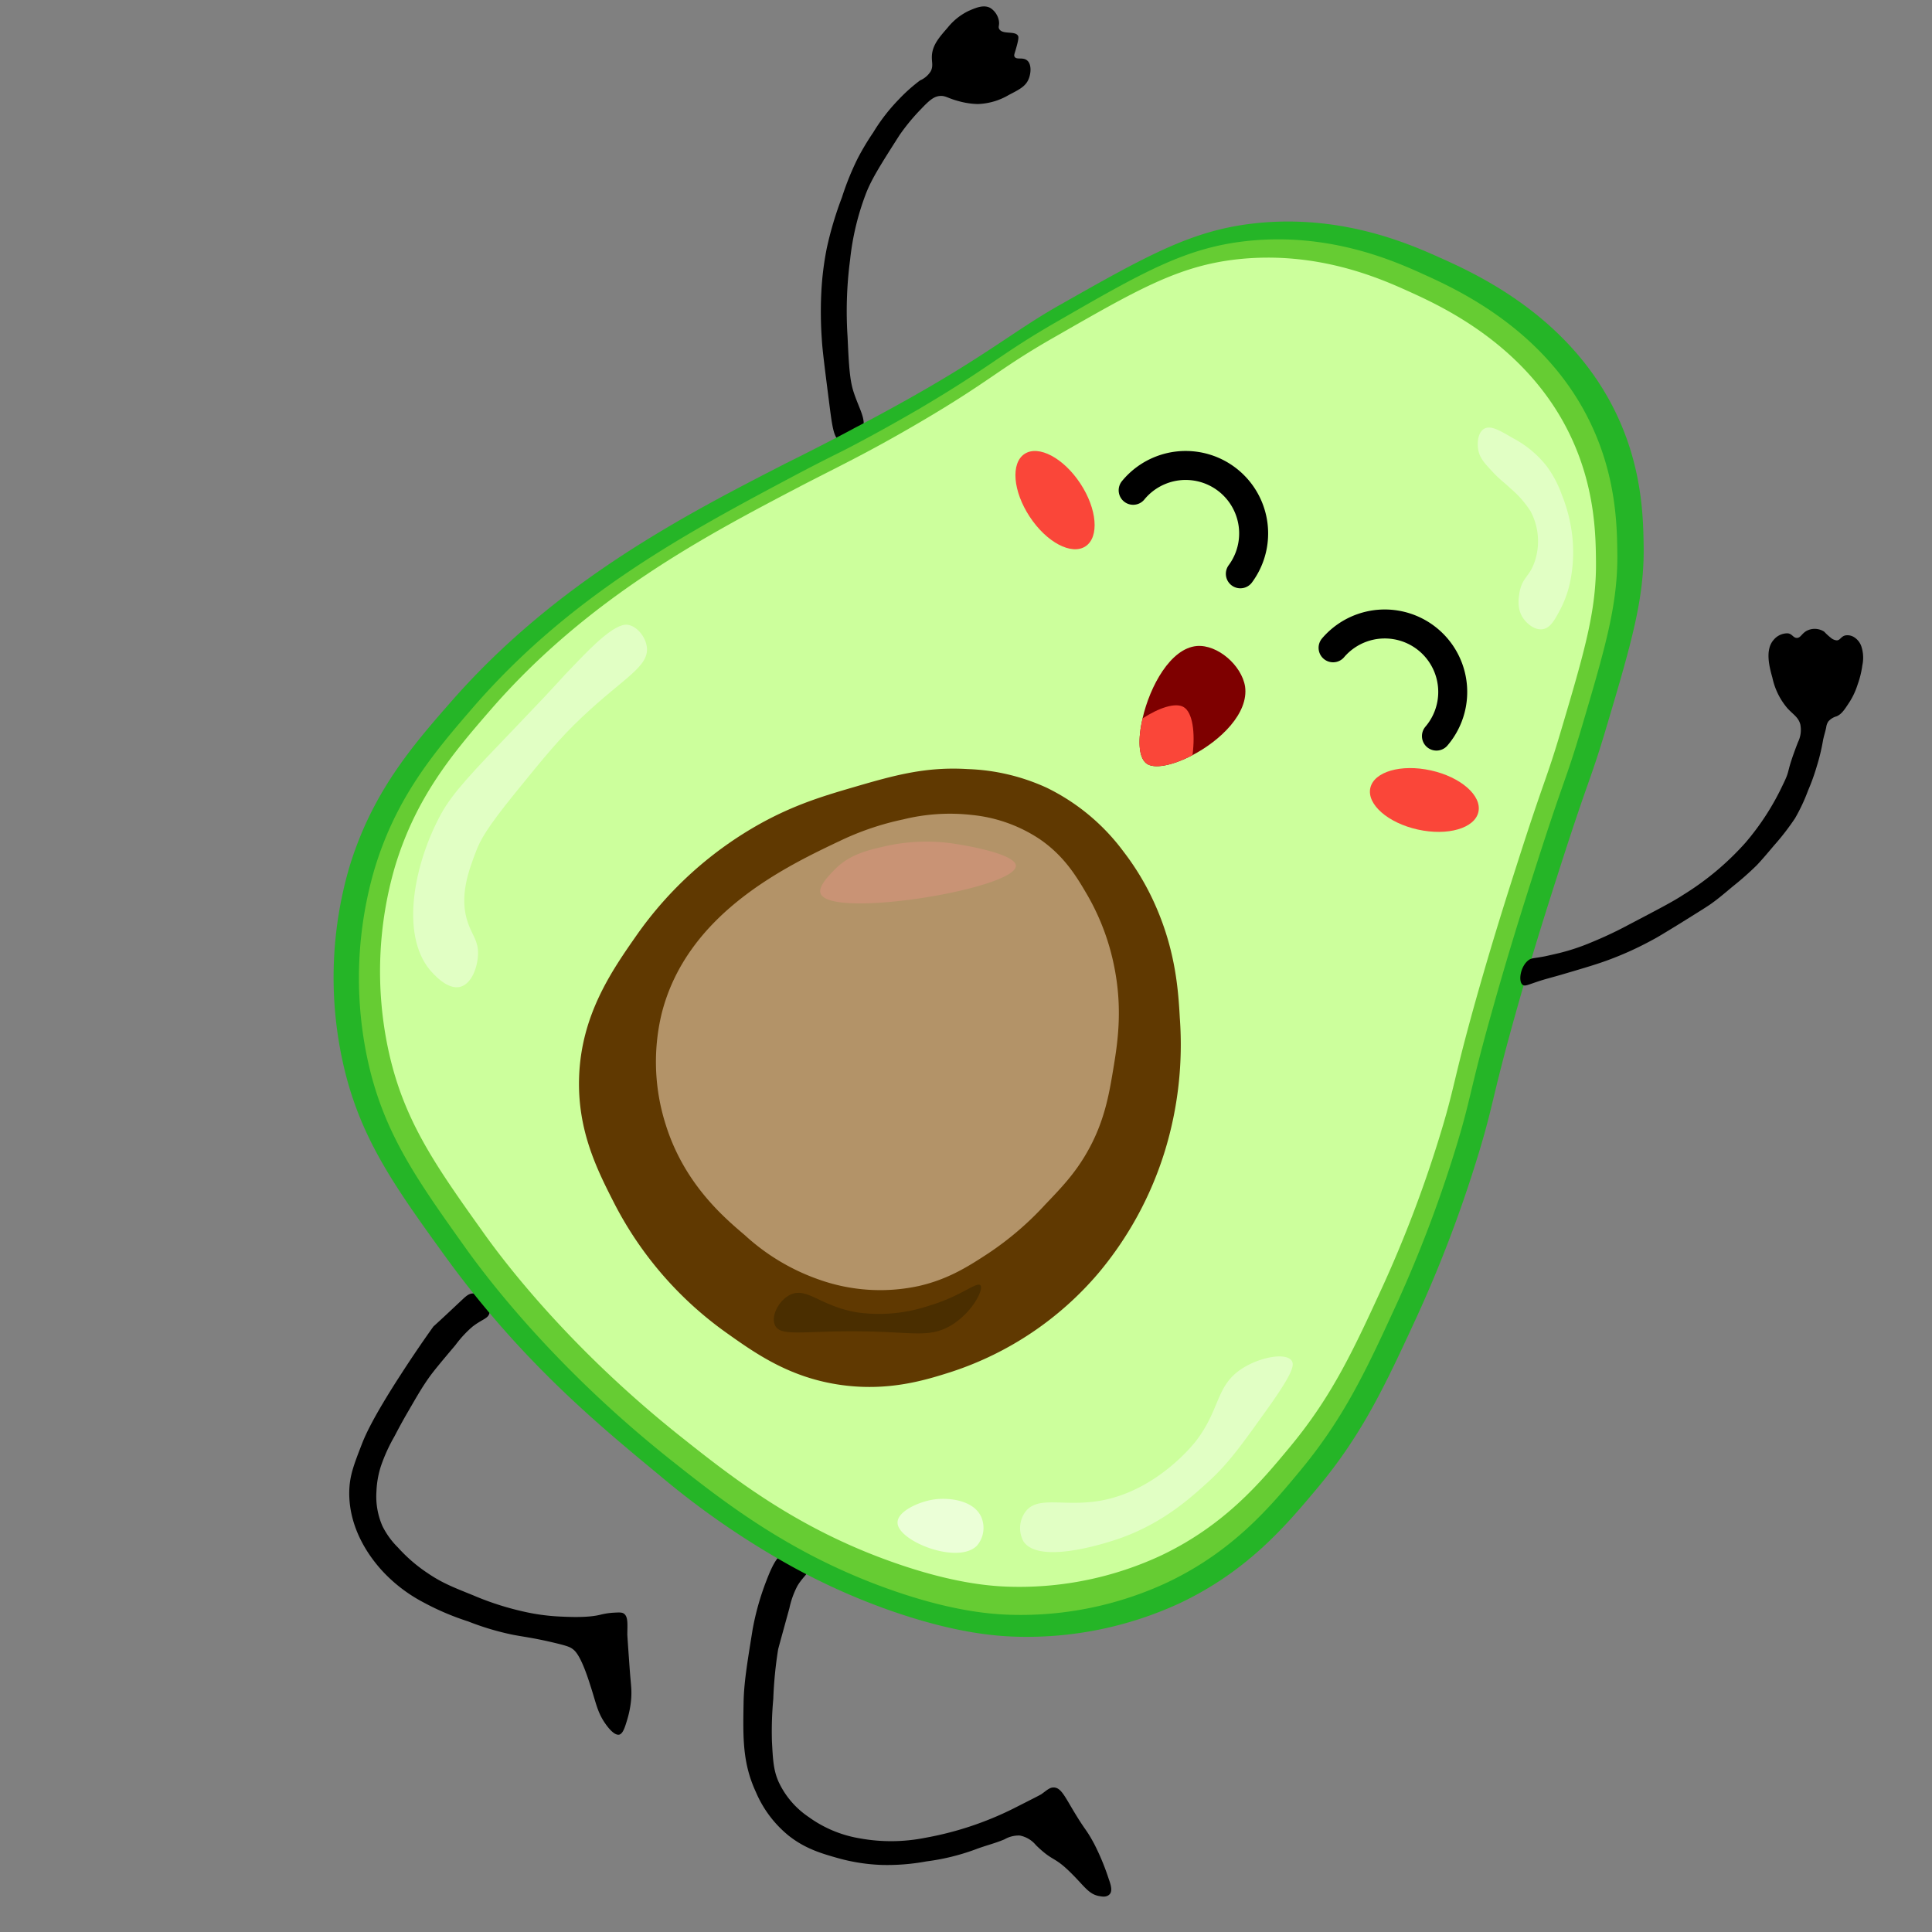<svg id="Layer_1" data-name="Layer 1" xmlns="http://www.w3.org/2000/svg" width="400" height="400" viewBox="0 0 400 400">
  <rect x="0" y="0" width="400" height="400" fill="#808080" stroke="none"/>
  <defs>
    <style>
      .cls-1 {
        fill: #25b527;
      }

      .cls-2 {
        fill: #6c3;
      }

      .cls-3 {
        fill: #ccff9c;
      }

      .cls-4 {
        fill: #603901;
      }

      .cls-5 {
        fill: #b39368;
      }

      .cls-6 {
        fill: #c99375;
      }

      .cls-7 {
        fill: #4a2e00;
      }

      .cls-11, .cls-8 {
        fill: none;
      }

      .cls-8 {
        stroke: #000;
        stroke-linecap: round;
        stroke-miterlimit: 10;
        stroke-width: 6px;
      }

      .cls-9 {
        fill: #fa4639;
      }

      .cls-10 {
        fill: #7e0000;
      }

      .cls-12, .cls-13 {
        fill: #fff;
      }

      .cls-12 {
        opacity: 0.41;
      }

      .cls-13 {
        opacity: 0.6;
      }
    </style>
  </defs>
  <g>
    <path d="M167.39,324.69c.09,1.11-1,1.53-2.27,3.61a17.59,17.59,0,0,0-1.67,4.61c-1.52,5.53-2.29,8.3-2.35,8.6a84.7,84.7,0,0,0-1,10.24,73.18,73.18,0,0,0-.28,8.77c.21,3.92.32,6,1.39,8.41a17.85,17.85,0,0,0,6.23,7.27A25,25,0,0,0,178,380.61a36.12,36.12,0,0,0,13.54-.11,67.53,67.53,0,0,0,18.16-6c3.81-1.93,5.71-2.89,5.93-3.05,1.18-.85,1.74-1.43,2.62-1.37,1.33.09,2.07,1.57,3.78,4.46,2.89,4.86,2.7,3.85,4.52,7.23a49.43,49.43,0,0,1,3,7.24c.38,1.06.85,2.44.2,3.16s-1.66.47-2.07.41c-2.28-.35-3.17-2.09-6-4.86-3.53-3.5-3.59-2.18-7.19-5.69a5.76,5.76,0,0,0-3.34-2,5.86,5.86,0,0,0-3.17.78c-1.93.83-4,1.31-6,2.08a46.08,46.08,0,0,1-10.16,2.49,44.68,44.68,0,0,1-9.14.74,38.55,38.55,0,0,1-9.31-1.45c-3.17-.9-6.65-1.89-10.09-4.62a23.42,23.42,0,0,1-6.77-9c-2.78-6-2.69-11.19-2.56-18.48.07-4.08.68-7.83,1.89-15.32a55.32,55.32,0,0,1,2.84-10c1.66-4.35,2.63-5.31,3.76-5.59C164.54,321.25,167.26,323,167.39,324.69Z"/>
    <path d="M101.32,271.91c-.28,1.11-1.47,1.19-3.51,2.77a23.12,23.12,0,0,0-3.48,3.76c-3.07,3.64-4.6,5.47-5.57,6.85-1.36,1.93-2.33,3.6-4.26,6.94-1,1.7-1.89,3.35-2.83,5.15a35.25,35.25,0,0,0-2.79,6.12,19.37,19.37,0,0,0-.94,5.26,15.38,15.38,0,0,0,1.24,7.2,16.6,16.6,0,0,0,3.22,4.44,32.29,32.29,0,0,0,6.17,5.32c2.94,2,5.25,2.9,9.34,4.55a59.78,59.78,0,0,0,10.36,3.36,42.86,42.86,0,0,0,7.71,1.06c2.14.1,5.92.26,8.45-.41a14.56,14.56,0,0,1,2.64-.39c1.1-.06,1.66-.09,2.06.17.94.59.77,2.18.75,4.32,0,.23.15,2.4.46,6.72.27,3.84.47,4.44.35,6.49a20.57,20.57,0,0,1-.8,4.34c-.53,1.77-.92,3.05-1.75,3.23-.21,0-1.06.14-2.7-2.14-1.78-2.48-2-4.37-3.23-8.11-1.92-6.1-3.1-7.1-3.65-7.5s-1-.65-4.66-1.49-5.59-1.05-7.77-1.47a55.82,55.82,0,0,1-9.22-2.76,54,54,0,0,1-9.19-3.91,31.54,31.54,0,0,1-8.88-6.88c-1.42-1.63-6.67-7.68-6.53-16.06.06-3.28.92-5.5,2.61-9.86.53-1.36,2-5.07,8.18-14.58,1.56-2.42,3.79-5.78,6.62-9.75,2.46-2.24,4.31-4,5.53-5.14S97,267.79,98,267.8C99.81,267.83,101.73,270.27,101.32,271.91Z"/>
    <path d="M178.46,89.14c1.08-2.1-.52-4.29-1.71-7.92-.82-2.47-1-5.48-1.27-11.48A81.64,81.64,0,0,1,176,53.81a54.31,54.31,0,0,1,3.39-14c1.21-3,3.09-5.94,6.81-11.78a41.94,41.94,0,0,1,4.53-5.49c1.78-1.89,2.69-2.57,3.86-2.67s1.59.46,3.85,1.06a16.17,16.17,0,0,0,4,.61,13.52,13.52,0,0,0,6.46-1.9c2.17-1.12,3.45-1.77,4.07-3.28.51-1.23.61-3.08-.3-3.84s-2.2-.07-2.61-.77c-.19-.33,0-.61.36-1.91s.53-2.1.36-2.41c-.59-1.12-3.2-.2-3.9-1.42-.28-.5.1-.76-.08-1.75a4,4,0,0,0-1.73-2.59c-1.41-.81-3.16,0-4.49.57a12.55,12.55,0,0,0-4.39,3.5c-1.75,2-3.11,3.56-3.25,5.77-.08,1.34.34,2.13-.25,3.26a4.85,4.85,0,0,1-2.19,1.87,34.79,34.79,0,0,0-4.47,4,38.14,38.14,0,0,0-5.24,6.79,52.21,52.21,0,0,0-3.24,5.42,57,57,0,0,0-3.23,8,72.61,72.61,0,0,0-3.17,10.66,62.61,62.61,0,0,0-1.09,8.74,80.57,80.57,0,0,0,.09,10c.11,2.13.61,6,1.6,13.77.58,4.5.9,6.76,2.22,7.29S177.62,90.75,178.46,89.14Z"/>
    <g>
      <path class="cls-1" d="M162.56,96c.37-.19,3.36-1.65,7.4-3.73,2.94-1.51,5.37-2.78,7-3.67,2.87-1.49,7.14-3.76,12.26-6.66,15.42-8.72,21.27-13.74,29.92-18.64,18.53-10.5,27.8-15.74,41-17.1,17.65-1.82,31.52,4.23,38.1,7.2,7.56,3.4,27.88,12.55,37.22,34.07,4.63,10.67,4.76,20.25,4.84,25.66.15,10.74-2.45,19.74-7.67,37.3-3.26,11-3.64,10.44-9.5,28.7-2.57,8-5.78,18-9.36,30.77-5.11,18.19-4.52,18.93-8.09,30.39a268.56,268.56,0,0,1-12.23,32.08c-6.64,14.38-11.34,24.57-20.86,35.9-6.36,7.58-14.33,17.08-28.54,23.75a75.45,75.45,0,0,1-33.62,6.84c-4.17-.12-12.76-.71-26.35-5.5a135,135,0,0,1-23-10.66,170.91,170.91,0,0,1-24.6-17.31c-13.19-10.88-28.84-23.93-44.42-45.44-10.85-15-17.92-25-21.24-40.76a81.52,81.52,0,0,1,1.49-39.59C77,164.12,85.3,154.5,93.54,145.11,115.36,120.25,141.91,106.6,162.56,96Z"/>
      <path class="cls-2" d="M164.3,98.57c4-2.13,7.33-3.8,9.54-4.9s4.52-2.34,7.25-3.82c2.19-1.2,5.26-2.91,8.87-5,15.3-9,16.82-11.32,28.77-18.2,17.81-10.26,26.72-15.38,39.43-16.75,16.94-1.82,30.23,4,36.53,6.87,7.24,3.28,26.7,12.1,35.59,33,4.41,10.35,4.51,19.65,4.57,24.9.11,10.44-2.42,19.19-7.48,36.26-3.16,10.64-3.53,10.15-9.21,27.9-2.49,7.77-5.6,17.52-9.08,29.92-5,17.68-4.4,18.4-7.86,29.55a266.6,266.6,0,0,1-11.84,31.19c-6.42,14-11,23.9-20.14,34.94-6.12,7.38-13.8,16.63-27.46,23.15a71.72,71.72,0,0,1-32.28,6.75c-4-.1-12.24-.64-25.26-5.25-20.58-7.28-34.37-18.08-45.59-27-24.91-19.83-39-39.12-42.47-44-10.36-14.52-17.11-24.19-20.25-39.52a80.51,80.51,0,0,1,1.56-38.46C82,165,90,155.66,97.91,146.5,118,123.31,141.82,110.51,164.3,98.57Z"/>
      <path class="cls-3" d="M165.6,100.73c7.32-3.82,13.69-6.76,24.8-13.28,14.79-8.67,16.26-11,27.81-17.59C235.42,60,244,55,256.31,53.67c16.37-1.75,29.22,3.88,35.31,6.64,7,3.17,25.81,11.7,34.4,31.87,4.26,10,4.36,19,4.41,24.06.11,10.09-2.34,18.54-7.23,35-3.05,10.29-3.4,9.82-8.9,27-2.41,7.51-5.41,16.93-8.78,28.91-4.79,17.09-4.25,17.79-7.59,28.56a256.84,256.84,0,0,1-11.44,30.14c-6.21,13.52-10.6,23.1-19.46,33.77-5.92,7.13-13.34,16.07-26.54,22.38a69.49,69.49,0,0,1-31.2,6.52c-3.86-.09-11.83-.62-24.42-5.08-19.88-7-33.21-17.47-44.05-26.1-24.07-19.16-37.69-37.81-41-42.51-10-14-16.53-23.37-19.57-38.19a77.71,77.71,0,0,1,1.51-37.16c4.37-14.53,12.06-23.58,19.74-32.43C121.75,123.66,146.42,110.77,165.6,100.73Z"/>
    </g>
    <g>
      <path class="cls-4" d="M157.51,170.47c7.25-4,13.37-5.78,19.32-7.52,8.26-2.41,14.81-4.26,23.54-3.72a42.65,42.65,0,0,1,16.36,3.87,43.53,43.53,0,0,1,15.87,13.2,53.83,53.83,0,0,1,6.82,11.62c4,9.27,4.54,17.23,4.85,22.87a75.21,75.21,0,0,1-3.11,27.56,72.55,72.55,0,0,1-13.7,25.19A67.49,67.49,0,0,1,197.06,284c-5.49,1.76-13,4.08-22.72,2.77-10.75-1.45-17.88-6.52-24-10.87a74.91,74.91,0,0,1-23-26.45c-3.58-7-7.77-15.14-7.45-26.25.38-13.05,6.77-22.22,12-29.69A77.05,77.05,0,0,1,157.51,170.47Z"/>
      <path class="cls-5" d="M174.1,174A57.82,57.82,0,0,1,187,169.65a40.37,40.37,0,0,1,14.32-.91,30.78,30.78,0,0,1,13.95,5c5.18,3.56,7.71,7.9,9.9,11.65a48.56,48.56,0,0,1,5.56,14.95c1.73,8.78.64,15.71-.24,21s-1.84,11-5.47,17.3c-2.5,4.35-5.2,7.18-8.57,10.7a64.31,64.31,0,0,1-11.92,10.21c-3.94,2.57-8.13,5.29-14.29,6.7a37.8,37.8,0,0,1-20.68-1.33,44.19,44.19,0,0,1-15.36-9.2c-4.34-3.68-12.61-10.7-16.41-23a42.75,42.75,0,0,1-.82-22.79C142.17,189.11,162.77,179.37,174.1,174Z"/>
      <path class="cls-6" d="M172.8,180.05c3.07-3.15,6.78-4,10.46-4.85a39.12,39.12,0,0,1,12.89-.71c4,.49,14.15,2.34,14.18,4.77,0,4.76-38.54,11.12-40.44,5.71C169.39,183.54,171.5,181.38,172.8,180.05Z"/>
      <path class="cls-7" d="M163.54,268.1c3.49-1.76,6.23,2.32,13.89,3.61a32.64,32.64,0,0,0,14.82-1.34c6.78-2,10-5.12,10.74-4.25s-1.82,5.83-6.26,8.39c-3.7,2.12-6.76,1.55-13.68,1.26-15.63-.66-21.38,1.37-22.62-1.44C159.59,272.43,161.25,269.25,163.54,268.1Z"/>
    </g>
    <path class="cls-8" d="M234.61,101.51A14.07,14.07,0,0,1,256.8,118.8"/>
    <path class="cls-8" d="M276,134.12A14.07,14.07,0,1,1,297.4,152.4"/>
    <ellipse class="cls-9" cx="218.43" cy="103.55" rx="6.27" ry="11.46" transform="translate(-20.92 137.38) rotate(-33.41)"/>
    <ellipse class="cls-9" cx="294.9" cy="165.62" rx="6.27" ry="11.46" transform="translate(69.42 417.73) rotate(-77.51)"/>
    <path class="cls-10" d="M246.9,156.34c-4,2.1-8,3-9.61,1.68s-1.71-5-.74-9.27c1.53-6.72,5.81-14.52,11.23-15,4.31-.35,9.29,4,10,8.39C258.55,147.69,252.68,153.31,246.9,156.34Z"/>
    <path class="cls-11" d="M237.79,171.77c-4.23.9-9.72-2.73-10.95-7-1.6-5.62,4.1-12.32,9.71-16-1,4.23-.85,8,.74,9.27s5.61.42,9.61-1.68C246.07,163,242.88,170.68,237.79,171.77Z"/>
    <path class="cls-9" d="M246.9,156.34c-4,2.1-8,3-9.61,1.68s-1.71-5-.74-9.27c3.43-2.24,6.83-3.35,8.51-2.36C246.92,147.49,247.49,151.67,246.9,156.34Z"/>
    <path d="M319.83,198s.69-.14,3-.68a44.53,44.53,0,0,0,6.77-2.27,81.51,81.51,0,0,0,7.75-3.67c6-3.15,9-4.7,11.17-6.13a58,58,0,0,0,12.85-10.77,52.91,52.91,0,0,0,7.75-12c1.75-3.57.43-1.82,3.13-8.82a5.71,5.71,0,0,0,.48-3.7c-.41-1.49-1.45-2-2.67-3.33a14.35,14.35,0,0,1-3.1-6.3c-.59-2.12-1.61-5.78.27-7.87a3.71,3.71,0,0,1,2.85-1.34c1,.07,1.18,1,2,.95s1-1.1,2.31-1.62a3.59,3.59,0,0,1,3.3.34A11.47,11.47,0,0,0,379,132a2.19,2.19,0,0,0,1.26.58c.72,0,.84-.73,1.7-1a2.54,2.54,0,0,1,1.84.3,3.62,3.62,0,0,1,1.59,2,7.51,7.51,0,0,1,.19,3.86,19.42,19.42,0,0,1-1,4.05,15,15,0,0,1-1.66,3.56c-1.08,1.65-1.62,2.48-2.65,2.95a3.48,3.48,0,0,0-1.74,1.08,2.77,2.77,0,0,0-.43,1.19c-.2,1-.54,1.94-.7,2.93a41.49,41.49,0,0,1-1.26,5.17,43.31,43.31,0,0,1-1.8,5,37.59,37.59,0,0,1-2.7,5.75,51.16,51.16,0,0,1-4.36,5.64c-1.69,2-2.54,3-3.57,4.09a63.19,63.19,0,0,1-5,4.41c-2,1.68-3,2.52-4.31,3.46-.67.49-1.46,1-7,4.44-3.61,2.22-4.21,2.55-4.69,2.82-2.62,1.45-4.7,2.4-5.53,2.77-2.77,1.23-4.94,2-6.54,2.52s-3.58,1.12-7.55,2.28c-1.51.44-3,.81-4.51,1.3-2.26.75-2.88,1.1-3.33.75-1-.75-.42-4.1,1.41-5.24C317.24,198.33,317.52,198.44,319.83,198Z"/>
    <path class="cls-12" d="M211.91,319.15c3.51,5.2,19.29-.41,20.3-.78,8.77-3.19,14.35-8.31,18-11.62,4.31-3.95,7-7.8,12.5-15.49,4.91-6.93,5.34-8.66,4.71-9.55-1.17-1.67-6.21-.82-9.9,1.41-5.88,3.56-4.7,8.41-9.88,15.19-.52.68-8,10.15-19.48,12.33-7.77,1.47-13.3-1.15-15.87,2.38A5.71,5.71,0,0,0,211.91,319.15Z"/>
    <path class="cls-13" d="M193.16,310.48c3.18-.51,8.43.07,10,3.6a5.68,5.68,0,0,1-.89,5.93c-3.95,4-16.32-.92-16.44-4.7C185.71,313,190,311,193.16,310.48Z"/>
    <path class="cls-12" d="M89,200.81c-6.19-7.49-3.23-22.14,2.33-32.31,2.39-4.38,6.65-8.8,15.15-17.65,11.51-12,8-8.65,13.21-14,2.54-2.61,7.54-7.85,10.23-7.5,1.88.25,3.7,2.39,4,4.57.52,4.11-4.71,6.34-13.39,14.53-4.7,4.43-7.73,8.17-13.8,15.64s-7.29,9.89-8.13,12.07c-1.51,3.93-3.66,9.49-1.69,15,.88,2.49,2.13,3.64,2.06,6.37s-1.33,6.19-3.71,6.79C92.51,205,89.56,201.43,89,200.81Z"/>
    <path class="cls-12" d="M313.25,90.72a21.75,21.75,0,0,1,7,5.83,22.76,22.76,0,0,1,3.1,5.87,32.54,32.54,0,0,1,2.16,8.48,30.39,30.39,0,0,1-.33,9.06,22.17,22.17,0,0,1-2.25,6.43c-1.13,2.12-2,3.62-3.49,3.87-1.69.28-3.27-1.14-4-2.15-1.47-2-1-4.47-.83-5.51.55-2.95,1.94-3.16,3-5.95a13.2,13.2,0,0,0-.72-10.79,20.87,20.87,0,0,0-4.16-4.74c-1.47-1.39-2.13-1.76-3.61-3.33-1.76-1.88-2.64-2.85-3-4.36s-.2-3.84,1.13-4.64S310.43,89.07,313.25,90.72Z"/>
  </g>
</svg>
